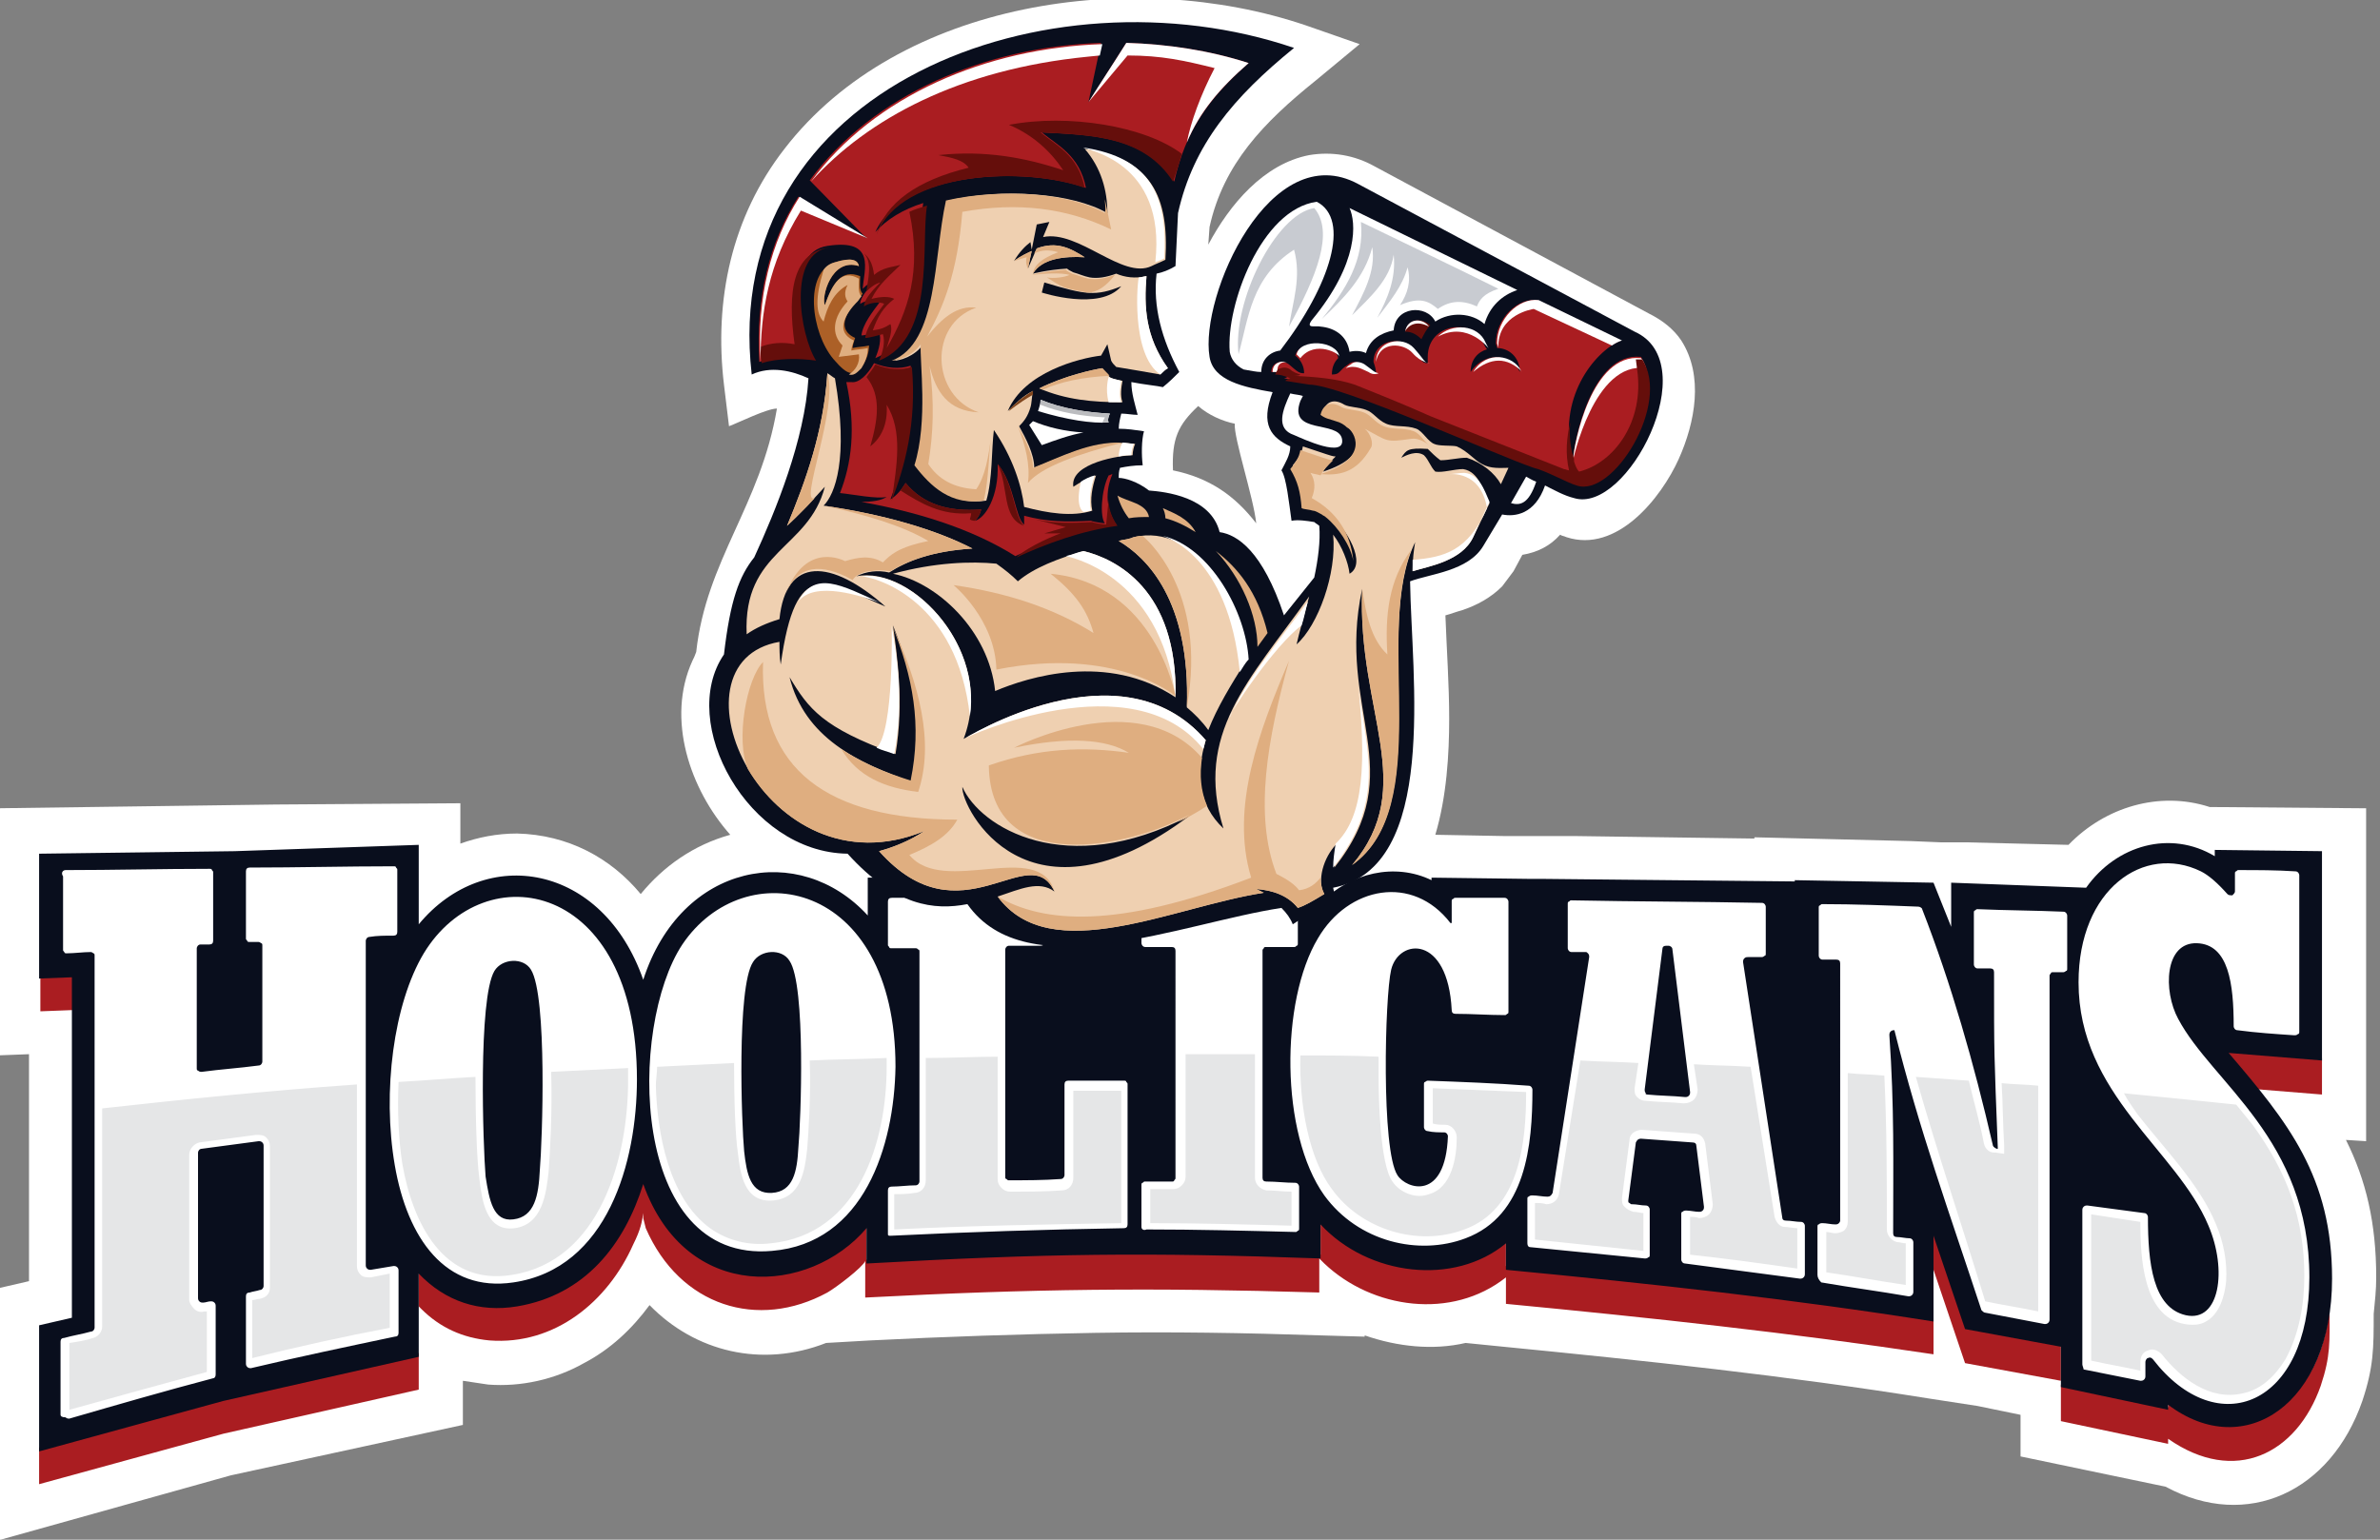 <?xml version="1.0" encoding="utf-8"?>
<!-- Generator: Adobe Illustrator 23.0.1, SVG Export Plug-In . SVG Version: 6.00 Build 0)  -->
<svg version="1.1" id="Layer_1" xmlns="http://www.w3.org/2000/svg" xmlns:xlink="http://www.w3.org/1999/xlink" x="0px" y="0px"
	 viewBox="0 0 188.7 122.1" style="enable-background:new 0 0 188.7 122.1;" xml:space="preserve">
<rect x="0" y="0" width="188.7" height="122.1" fill="#808080" stroke="none"/>
<style type="text/css">
	.st0{fill-rule:evenodd;clip-rule:evenodd;fill:#FFFFFF;}
	.st1{fill-rule:evenodd;clip-rule:evenodd;fill:#090E1D;}
	.st2{fill-rule:evenodd;clip-rule:evenodd;fill:#AA1D21;}
	.st3{fill:#FFFFFF;}
	.st4{fill-rule:evenodd;clip-rule:evenodd;fill:#E5E6E7;}
	.st5{fill:#090E1D;}
	.st6{fill:#DFAE80;}
	.st7{fill:#AC6027;}
	.st8{fill:#AA1D21;}
	.st9{fill:#650E0B;}
	.st10{fill:#BBBCBF;}
	.st11{fill:#EFD0B1;}
	.st12{fill:#80451D;}
	.st13{fill-rule:evenodd;clip-rule:evenodd;fill:#650E0B;}
	.st14{fill-rule:evenodd;clip-rule:evenodd;fill:#DFAE80;}
	.st15{fill-rule:evenodd;clip-rule:evenodd;fill:#C8CBD1;}
</style>
<g>
	<path class="st0" d="M95,32.2c-1.6,1.5-2.1,2.6-2,5.1c2.9,0.6,4.9,2,6.6,4.2c-0.2-2-1.8-6.8-1.7-7.9C96.9,33.4,95.8,32.9,95,32.2z
		 M124.2,42.6c-0.2-0.1-0.4-0.1-0.5-0.2c-0.8,0.9-1.8,1.4-3,1.6l-0.7,1.3c-0.3,0.4-0.6,0.8-0.9,1.2c-0.9,0.9-2,1.5-3.2,1.9
		c-0.4,0.1-0.9,0.3-1.3,0.4c0.1,2.7,0.3,5.5,0.3,8.2c0,2.8-0.2,6.2-1.1,9.2l5.4,0.1v0l2.2,0l3.4,0v0l14.3,0.2v-0.1l12.4,0.3v0
		l2.4,0.1l2,0l0,0l8.1,0.2c2.9-3,7.2-4.3,11.2-3l12.4,0.1v26.4l-1.6-0.1c1.6,3.2,2.4,6.6,2.4,10.9c0,1-0.1,1.9-0.2,2.9
		c0,2.7,0,4.2-0.9,6.9c-2.5,7.2-9.1,10.3-15.6,6.8l-11.5-2.4v-3.3l-3.4-0.7l-3.9-0.6c-11.2-1.8-22.5-3-33.7-4.1l-3-0.3v0
		c-2.6,0.6-5.4,0.3-8-0.6v0.1l-3.5-0.1c-6-0.2-11.9-0.3-17.9-0.2c-5.9,0.1-11.9,0.3-17.8,0.6l-3.5,0.2v0c-5.1,2-10.4,0.7-14-3
		c-1.4,1.9-3.1,3.5-5.2,4.6c-2.3,1.3-5,1.9-7.6,1.7c-0.7-0.1-1.3-0.2-2-0.3v3.5L18.3,117l-18.6,5.2v-20l2.6-0.6V83.6l-2.6,0.1V64.1
		l22.2-0.3v0l14.6-0.1v3.2c1.4-0.5,2.9-0.8,4.5-0.8c4,0.1,7.4,1.9,9.8,4.8c1.8-2.2,4.2-3.9,7.1-4.7c-3.2-3.6-5.1-9.2-3-13.8
		c0.1-0.2,0.2-0.4,0.3-0.7c0.8-7.3,5.1-11.6,6.4-19.3c-0.8,0-3,1.1-3.8,1.4l-0.4-3.3c-0.8-6.7,0.6-13.3,4.8-18.7
		c9.1-11.8,27.7-14.4,41.3-9.8l4.3,1.5l-3.5,2.9C100.2,9.7,97,13,95.9,18l-0.1,1.4c1.7-3.2,4.4-6.4,8-7.1c1.8-0.3,3.6,0,5.2,0.9
		l21.8,11.7c1,0.5,1.9,1.2,2.5,2.1c1.8,2.8,1.1,6.5-0.2,9.4C131.7,39.5,128.2,43.9,124.2,42.6z"/>
	<polygon class="st1" points="163.4,109.8 163.4,112.7 163.4,109.5 163.4,106.6 	"/>
	<polygon class="st2" points="163.4,106.6 163.4,109.5 155.8,108.1 153.3,100.7 153.3,97.8 155.8,105.2 	"/>
	<path class="st2" d="M17.7,110.8L17.7,110.8l15.5-3.5v2.9l-15.5,3.5v0l-14.6,4v-2.9L17.7,110.8z M5.8,77.2v2.9l-2.6,0.1v-2.9
		L5.8,77.2z M171.9,114.1v0.4l-8.5-1.8v-2.9l8.5,1.8v-0.4c3.7,2.6,7.7,2.5,10.5-1.2c1.4-1.8,2-3.9,2.3-6.1c0,2.5,0.1,3.6-0.7,6
		C182.1,115.3,177.2,117.8,171.9,114.1z M184.1,83.9v2.9l-7.4-0.6v-2.9L184.1,83.9z M119.4,103.4v-2.1c-4.3,3.4-10.6,2.5-14.4-1.1
		l-0.4-0.4v2.7c-13.4-0.4-22.6-0.3-36,0.4V100c-0.2,0.5-2.3,2.1-3,2.5c-5.5,3-11.7,1.1-14.4-5.1L51,96.6v-0.4
		c-0.1,0.7-0.2,1.3-0.8,2.5c-2,4.5-6.2,8-11.4,7.6c-2.1-0.2-3.9-1-5.4-2.5l-0.2-0.2v-2.9c4.7,5,12.3,2.8,15.9-2.9
		c0.9-1.4,1.4-2.7,1.9-4.2c1.7,4.4,4.8,7.4,9.7,7.3c3.2-0.1,5.9-1.5,8-3.8v2.8c13.4-0.7,22.6-0.8,36-0.4v-2.7
		c3.9,3.9,10.3,4.9,14.7,1.5v2.1c11.5,1.1,22.6,2.3,33.9,4.1v2.9C142,105.7,130.9,104.5,119.4,103.4z"/>
	<polygon class="st1" points="119.4,100.5 119.4,103.4 119.4,101.2 119.4,98.3 	"/>
	<polygon class="st1" points="33.2,100.7 33.2,103.6 33.2,110.2 33.2,107.3 	"/>
	<polygon class="st1" points="33.2,67 33.2,69.9 33.2,76.3 33.2,73.4 	"/>
	<polygon class="st1" points="84.5,69.5 84.5,72.4 84.5,72.4 84.5,69.5 	"/>
	<path class="st1" d="M165.4,70.4c2.4-3.4,6.7-4.6,10.2-2.5v-0.5l8.5,0.1v16.6l-7.4-0.6c4.7,5.5,8.2,9.8,8.2,17.9
		c0,9.9-6.9,14.6-13,10v0.4l-8.5-1.8v-3.2l-7.6-1.4l-2.5-7.4v6.8c-11.3-1.8-22.4-3-33.9-4.1v-2.1c-4.1,3.4-10.9,2.6-14.7-1.5v2.7
		c-13.8-0.5-21.7-0.4-36,0.4v-2.8c-4.5,5.3-14.3,6-17.7-3.5c-1.5,4.8-4.6,8.8-10,9.7c-3,0.5-5.7-0.4-7.8-2.6v6.6l-15.5,3.5v0
		l-14.6,4v-10l2.6-0.6v-27l-2.6,0.1v-9.9l15.5-0.2v0L33.2,67v6.3c5.3-6.4,14.6-4.8,17.8,4.4c3-9.3,12.4-11,17.8-5.1v-3l15.8-0.1v0
		l4.3,0v0l15.8,0v2.1c2.4-2.4,5.9-3.2,8.8-1.8v-0.2l7.9,0.1v0l1.1,0v0l19.8,0.2v-0.1l11,0.2l1.4,3.5v-3.5L165.4,70.4z"/>
	<path class="st3" d="M165.1,108.2V96c0-0.1,0-0.2,0.1-0.3c0.1-0.1,0.2-0.1,0.3-0.1c1.5,0.2,3,0.4,4.5,0.6c0.2,0,0.3,0.2,0.3,0.3
		c0,3.7,0.4,7.2,3,7.8c2.7,0.6,3.3-3.6,1.8-7.1c-2.5-6-10.3-10.4-10.3-19.3c0-7.4,5.2-11,9.7-8.8c0.6,0.3,1.3,0.9,2.1,1.8
		c0.1,0.1,0.2,0.1,0.4,0.1c0.1-0.1,0.2-0.2,0.2-0.3c0-0.5,0-0.9,0-1.4c0-0.1,0-0.2,0.1-0.2c0.1-0.1,0.1-0.1,0.2-0.1
		c1.5,0,3,0,4.5,0.1c0.2,0,0.3,0.2,0.3,0.3v12.4c0,0.1,0,0.2-0.1,0.2c-0.1,0.1-0.2,0.1-0.3,0.1c-1.5-0.1-3-0.2-4.5-0.4
		c-0.2,0-0.3-0.2-0.3-0.3c0-3.4-0.4-6.5-2.9-6.6c-2.6-0.1-2.7,3.8-1.5,6c2.7,5.1,10.4,9.5,10.4,20.5c0,10.2-7.3,13.1-12.4,6.5
		c-0.1-0.1-0.2-0.2-0.4-0.1c-0.1,0-0.2,0.2-0.2,0.3c0,0.4,0,0.7,0,1.1c0,0.1,0,0.2-0.1,0.3c-0.1,0.1-0.2,0.1-0.3,0.1
		c-1.5-0.3-3-0.6-4.5-0.9C165.2,108.5,165.1,108.3,165.1,108.2 M144.1,101.1c0-1.3,0-2.5,0-3.8c0-0.1,0-0.2,0.1-0.2
		c0.1-0.1,0.2-0.1,0.3-0.1c0.3,0,0.7,0.1,1,0.1c0.1,0,0.2,0,0.3-0.1c0.1-0.1,0.1-0.2,0.1-0.2V76.4c0-0.2-0.1-0.3-0.3-0.3
		c-0.4,0-0.8,0-1.1,0c-0.2,0-0.3-0.2-0.3-0.3c0-1.3,0-2.5,0-3.8c0-0.1,0-0.2,0.1-0.2c0.1-0.1,0.1-0.1,0.2-0.1c2.5,0,5.1,0.1,7.6,0.2
		c0.1,0,0.3,0.1,0.3,0.2c2.3,5.9,4.1,12.2,5.6,18.7c0,0.1,0.1,0.2,0.3,0.3c0,0,0.1,0,0.1,0c-0.3-7.8-0.3-7.2-0.3-14
		c0-0.2-0.1-0.3-0.3-0.3c-0.3,0-0.7,0-1,0c-0.2,0-0.3-0.2-0.3-0.3c0-1.3,0-2.7,0-4.1c0-0.1,0-0.2,0.1-0.2c0.1-0.1,0.1-0.1,0.2-0.1
		c2.3,0.1,4.5,0.1,6.8,0.2c0.2,0,0.3,0.2,0.3,0.3c0,1.4,0,2.8,0,4.2c0,0.1,0,0.2-0.1,0.2c-0.1,0.1-0.2,0.1-0.2,0.1
		c-0.3,0-0.6,0-0.8,0c-0.1,0-0.2,0-0.2,0.1c-0.1,0.1-0.1,0.1-0.1,0.2v27.2c0,0.1,0,0.2-0.1,0.3c-0.1,0.1-0.2,0.1-0.3,0.1
		c-1.6-0.3-3.1-0.6-4.7-0.9c-0.1,0-0.2-0.1-0.3-0.2c-2.6-7.9-4.9-14.2-6.9-22.2h0c-0.1,0-0.2,0-0.3,0.1c-0.1,0.1-0.1,0.2-0.1,0.3
		c0.4,5.7,0.3,10.1,0.3,15.7c0,0.2,0.1,0.3,0.3,0.3c0.3,0,0.7,0.1,1,0.1c0.2,0,0.3,0.2,0.3,0.3c0,1.3,0,2.6,0,3.9
		c0,0.1,0,0.2-0.1,0.3c-0.1,0.1-0.2,0.1-0.3,0.1c-2.3-0.4-4.6-0.7-6.9-1.1C144.2,101.5,144.1,101.3,144.1,101.1z M130.6,86.8
		c1,0.1,2,0.1,3,0.2c0.1,0,0.2,0,0.3-0.1c0.1-0.1,0.1-0.2,0.1-0.3l-1.4-11.3c0-0.2-0.2-0.3-0.3-0.3c-0.1,0-0.1,0-0.2,0
		c-0.2,0-0.3,0.1-0.3,0.3l-1.4,11.1c0,0.1,0,0.2,0.1,0.3C130.4,86.7,130.5,86.8,130.6,86.8z M121.1,98.6c0-1.2,0-2.3,0-3.5
		c0-0.1,0-0.2,0.1-0.2c0.1-0.1,0.2-0.1,0.3-0.1c0.4,0,0.8,0.1,1.2,0.1c0.2,0,0.3-0.1,0.4-0.3l2.9-18.7c0-0.1,0-0.2-0.1-0.3
		c-0.1-0.1-0.1-0.1-0.2-0.1c-0.4,0-0.7,0-1.1,0c-0.2,0-0.3-0.2-0.3-0.3c0-1.2,0-2.3,0-3.5c0-0.1,0-0.2,0.1-0.2
		c0.1-0.1,0.1-0.1,0.2-0.1c5,0.1,10.1,0.1,15.1,0.2c0.2,0,0.3,0.2,0.3,0.3c0,1.2,0,2.5,0,3.7c0,0.1,0,0.2-0.1,0.2
		c-0.1,0.1-0.2,0.1-0.2,0.1c-0.4,0-0.8,0-1.1,0c-0.1,0-0.2,0-0.3,0.1c-0.1,0.1-0.1,0.2-0.1,0.3l3.1,20.2c0,0.2,0.1,0.3,0.3,0.3
		c0.4,0,0.8,0.1,1.2,0.1c0.2,0,0.3,0.2,0.3,0.3c0,1.3,0,2.5,0,3.8c0,0.1,0,0.2-0.1,0.3c-0.1,0.1-0.2,0.1-0.3,0.1
		c-3-0.4-6.1-0.8-9.1-1.2c-0.2,0-0.3-0.2-0.3-0.3c0-1.2,0-2.4,0-3.6c0-0.1,0-0.2,0.1-0.2c0.1-0.1,0.2-0.1,0.3-0.1
		c0.3,0,0.7,0.1,1,0.1c0.1,0,0.2,0,0.3-0.1c0.1-0.1,0.1-0.2,0.1-0.3c-0.2-1.6-0.4-3.2-0.6-4.8c0-0.2-0.1-0.3-0.3-0.3
		c-1.4-0.1-2.7-0.2-4.1-0.3c-0.2,0-0.3,0.1-0.4,0.3c-0.2,1.5-0.4,3.1-0.6,4.6c0,0.1,0,0.2,0.1,0.2c0.1,0.1,0.1,0.1,0.2,0.1
		c0.4,0,0.7,0.1,1.1,0.1c0.2,0,0.3,0.2,0.3,0.3c0,1.2,0,2.4,0,3.6c0,0.1,0,0.2-0.1,0.2c-0.1,0.1-0.2,0.1-0.3,0.1
		c-3.1-0.3-6.1-0.6-9.1-0.9C121.2,98.9,121.1,98.8,121.1,98.6z M114.5,89.8c-0.4,0-0.9,0-1.3-0.1c-0.2,0-0.3-0.2-0.3-0.3
		c0-1.1,0-2.3,0-3.4c0-0.1,0-0.2,0.1-0.2c0.1-0.1,0.2-0.1,0.2-0.1c2.7,0.1,5.4,0.2,8,0.4c0.2,0,0.3,0.2,0.3,0.3
		c0,4.4-0.5,10-5.3,11.8c-3.7,1.4-8.5,0.3-11.2-3.4c-3.5-4.9-3.5-15.4-0.5-20.4c2.4-4.1,7.5-5.1,10.5-1.2c0,0,0,0,0.1,0
		c0-0.6,0-1.1,0-1.7c0-0.1,0-0.2,0.1-0.2c0.1-0.1,0.1-0.1,0.2-0.1c1.3,0,2.6,0,3.9,0c0.2,0,0.3,0.2,0.3,0.3c0,2.9,0,5.8,0,8.7
		c0,0.1,0,0.2-0.1,0.2c-0.1,0.1-0.1,0.1-0.2,0.1c-1.3,0-2.6-0.1-3.9-0.1c-0.2,0-0.3-0.1-0.3-0.3c-0.3-6-4.2-5.7-4.8-3.2
		c-0.5,2.1-0.8,14.3,0.5,16.3c0.7,1.1,3.8,2.1,4-3.1C114.8,90,114.7,89.8,114.5,89.8z M90.5,97.3c0-1.1,0-2.2,0-3.3
		c0-0.1,0-0.2,0.1-0.2c0.1-0.1,0.1-0.1,0.2-0.1c0.7,0,1.4,0,2.1,0c0.1,0,0.2,0,0.2-0.1c0.1-0.1,0.1-0.1,0.1-0.2V75.4
		c0-0.2-0.1-0.3-0.3-0.3c-0.7,0-1.4,0-2.1,0c-0.2,0-0.3-0.2-0.3-0.3c0-1.1,0-2.2,0-3.3c0-0.1,0-0.2,0.1-0.2c0.1-0.1,0.1-0.1,0.2-0.1
		c3.9,0,7.9,0,11.8,0c0.2,0,0.3,0.2,0.3,0.3c0,1.1,0,2.2,0,3.3c0,0.1,0,0.2-0.1,0.2c-0.1,0.1-0.1,0.1-0.2,0.1c-0.8,0-1.5,0-2.2,0
		c-0.1,0-0.2,0-0.2,0.1c-0.1,0.1-0.1,0.1-0.1,0.2v18c0,0.2,0.1,0.3,0.3,0.3c0.8,0,1.5,0.1,2.3,0.1c0.2,0,0.3,0.2,0.3,0.3
		c0,1.1,0,2.2,0,3.3c0,0.1,0,0.2-0.1,0.2c-0.1,0.1-0.1,0.1-0.2,0.1c-3.9-0.1-7.9-0.2-11.8-0.2C90.7,97.6,90.5,97.5,90.5,97.3z
		 M70.4,97.8c0-1.1,0-2.2,0-3.4c0-0.2,0.1-0.3,0.3-0.3c0.6,0,1.3-0.1,1.9-0.1c0.2,0,0.3-0.2,0.3-0.3V75.5c0-0.1,0-0.2-0.1-0.2
		c-0.1-0.1-0.1-0.1-0.2-0.1c-0.6,0-1.2,0-1.9,0c-0.1,0-0.2,0-0.2-0.1c-0.1-0.1-0.1-0.1-0.1-0.2c0-1.1,0-2.2,0-3.4
		c0-0.2,0.1-0.3,0.3-0.3c3.9,0,7.9-0.1,11.8-0.1c0.1,0,0.2,0,0.2,0.1c0.1,0.1,0.1,0.1,0.1,0.2c0,1.1,0,2.2,0,3.3
		c0,0.2-0.1,0.3-0.3,0.3c-0.8,0-1.6,0-2.5,0c-0.2,0-0.3,0.2-0.3,0.3v18c0,0.1,0,0.2,0.1,0.2c0.1,0.1,0.1,0.1,0.2,0.1
		c1.4,0,2.7,0,4.1-0.1c0.2,0,0.3-0.2,0.3-0.3c0-2.4,0-4.8,0-7.2c0-0.2,0.1-0.3,0.3-0.3c1.5,0,2.9,0,4.4,0c0.1,0,0.2,0,0.2,0.1
		c0.1,0.1,0.1,0.1,0.1,0.2v11.1c0,0.2-0.1,0.3-0.3,0.3c-6.2,0.1-12.4,0.3-18.5,0.6c-0.1,0-0.2,0-0.2-0.1
		C70.4,98,70.4,97.9,70.4,97.8z M61.2,94.6c1.7-0.1,2-1.7,2.1-3.6c0.2-2.1,0.6-12.9-0.7-14.8c-0.6-1-2.3-0.9-2.9,0.1
		c-1.3,2-0.9,12.9-0.7,15C59.2,93.1,59.5,94.7,61.2,94.6z M61.2,99.2c-11.3,1-11.4-17.8-7.1-24.3c4.9-7.3,16.9-5.2,16.9,9.7
		C70.9,90.9,68.5,98.6,61.2,99.2z M40.7,96.7c1.7-0.2,2-1.9,2.1-3.9c0.2-2.3,0.6-13.8-0.7-15.9c-0.6-1-2.3-0.9-2.9,0.1
		c-1.3,2.2-0.9,13.9-0.7,16.3C38.8,95.2,39.1,96.9,40.7,96.7z M40.7,101.7c-5.4,0.8-8.4-3.5-9.4-9.3c-1-5.8-0.1-12.8,2.3-16.8
		c4.8-7.9,16.9-5.8,16.9,10C50.5,92.1,48.2,100.6,40.7,101.7z M4.8,112.2c0-1.9,0-3.9,0-5.8c0-0.2,0.1-0.3,0.3-0.3
		c0.7-0.2,1.4-0.3,2.1-0.5c0.2,0,0.3-0.2,0.3-0.3V75.8c0-0.1,0-0.2-0.1-0.2c-0.1-0.1-0.2-0.1-0.2-0.1c-0.6,0-1.3,0.1-1.9,0.1
		c-0.1,0-0.2,0-0.2-0.1c-0.1-0.1-0.1-0.1-0.1-0.2c0-1.9,0-3.9,0-5.8C4.8,69.2,5,69,5.2,69c3.8,0,7.6-0.1,11.4-0.1
		c0.1,0,0.2,0,0.2,0.1c0.1,0.1,0.1,0.1,0.1,0.2c0,1.8,0,3.6,0,5.4c0,0.2-0.1,0.3-0.3,0.3c-0.2,0-0.5,0-0.7,0c-0.2,0-0.3,0.2-0.3,0.3
		c0,3.2,0,6.3,0,9.5c0,0.1,0,0.2,0.1,0.2c0.1,0.1,0.2,0.1,0.3,0.1c1.5-0.2,3-0.3,4.5-0.5c0.2,0,0.3-0.2,0.3-0.3c0-3.1,0-6.2,0-9.2
		c0-0.1,0-0.2-0.1-0.2c-0.1-0.1-0.2-0.1-0.2-0.1c-0.2,0-0.4,0-0.7,0c-0.1,0-0.2,0-0.2-0.1c-0.1-0.1-0.1-0.1-0.1-0.2
		c0-1.8,0-3.5,0-5.3c0-0.2,0.1-0.3,0.3-0.3c3.8,0,7.6-0.1,11.4-0.1c0.1,0,0.2,0,0.2,0.1c0.1,0.1,0.1,0.1,0.1,0.2c0,1.6,0,3.3,0,4.9
		c0,0.2-0.1,0.3-0.3,0.3c-0.7,0-1.3,0-1.9,0.1c-0.2,0-0.3,0.2-0.3,0.3v25.7c0,0.1,0,0.2,0.1,0.3c0.1,0.1,0.2,0.1,0.3,0.1
		c0.6-0.1,1.2-0.2,1.8-0.3c0.1,0,0.2,0,0.3,0.1c0.1,0.1,0.1,0.2,0.1,0.3c0,1.6,0,3.3,0,4.9c0,0.2-0.1,0.3-0.3,0.3
		c-3.8,0.8-7.6,1.6-11.4,2.5c-0.1,0-0.2,0-0.3-0.1c-0.1-0.1-0.1-0.2-0.1-0.3c0-1.7,0-3.5,0-5.3c0-0.2,0.1-0.3,0.3-0.3
		c0.3-0.1,0.5-0.1,0.8-0.2c0.2,0,0.3-0.2,0.3-0.3V90.9c0-0.1,0-0.2-0.1-0.3c-0.1-0.1-0.2-0.1-0.3-0.1c-1.5,0.2-3,0.4-4.5,0.6
		c-0.2,0-0.3,0.2-0.3,0.3v11.5c0,0.1,0,0.2,0.1,0.3c0.1,0.1,0.2,0.1,0.3,0.1c0.2,0,0.4-0.1,0.6-0.1c0.1,0,0.2,0,0.3,0.1
		c0.1,0.1,0.1,0.2,0.1,0.3c0,1.8,0,3.6,0,5.4c0,0.2-0.1,0.3-0.2,0.3c-3.8,1-7.6,2.1-11.4,3.2c-0.1,0-0.2,0-0.3-0.1
		C4.9,112.4,4.8,112.3,4.8,112.2z"/>
	<path class="st4" d="M73.6,83.9c1.8,0,3.7-0.1,5.5-0.1v9.7c0,0.3,0.1,0.5,0.3,0.7c0.2,0.2,0.4,0.3,0.7,0.3c1.4,0,2.8,0,4.1-0.1
		c0.5,0,0.9-0.4,0.9-1c0-2.3,0-4.6,0-6.9c1.3,0,2.6,0,3.8,0V97c-6,0.1-12,0.2-18,0.5c0-0.9,0-1.8,0-2.8c0.5,0,1.1,0,1.6-0.1
		c0.5,0,0.9-0.4,0.9-1V83.9z M52.1,84.6c2-0.1,4-0.2,6.1-0.3c0,2.9,0.1,5.8,0.3,7.1c0.2,1.7,0.5,4,2.8,3.8c2.2-0.2,2.5-2.3,2.7-4.1
		c0.1-1.3,0.3-4.1,0.2-7c2-0.1,4.1-0.1,6.1-0.2c0,0.2,0,0.5,0,0.7c0,5.9-2.2,13.3-9.2,14c-1.7,0.2-3.4-0.2-4.8-1.2
		C53,95,52.1,89.8,52,86.1C52,85.6,52.1,85.1,52.1,84.6z M31.6,85.8c2-0.1,4.1-0.3,6.1-0.4c0,3.3,0.1,6.5,0.3,8
		c0.2,1.7,0.5,4.3,2.8,4c2.2-0.3,2.5-2.7,2.7-4.5c0.1-1.4,0.3-4.6,0.2-7.9c2-0.1,4.1-0.2,6.1-0.3c0,0.3,0,0.7,0,1
		c0,6.1-2.2,14.3-9.2,15.4c-5.5,0.9-7.9-4.2-8.7-8.8C31.6,90.4,31.5,88.1,31.6,85.8z M168.4,86.7c3.1,0.3,6,0.6,8.9,0.9
		c0.4,0.5,0.9,1.1,1.3,1.6c2.7,3.7,4.1,7.4,4.1,12c0,2.2-0.4,4.6-1.5,6.6c-0.8,1.3-1.9,2.4-3.4,2.7c-2.6,0.6-4.9-1.2-6.4-3.1
		c-0.3-0.3-0.7-0.5-1.1-0.3c-0.4,0.1-0.6,0.5-0.6,0.9c0,0.2,0,0.5,0,0.7c-1.3-0.3-2.6-0.5-3.9-0.8V96.3c1.3,0.2,2.6,0.4,3.9,0.6
		c0,2.8,0.2,7.5,3.5,8.1c0.6,0.1,1.2,0.1,1.7-0.2c1.1-0.6,1.5-2.1,1.6-3.2c0.1-1.5-0.2-3.1-0.8-4.5c-1.3-3.2-4.1-6-6.2-8.7
		C169.1,87.8,168.7,87.3,168.4,86.7z M151.9,85.4c1.4,0.1,2.8,0.2,4.2,0.3c0.4,1.7,0.9,3.4,1.2,5c0.1,0.4,0.4,0.7,0.8,0.7
		c0,0,0.1,0,0.1,0l0.7,0.1l0-0.7c-0.1-1.6-0.1-3.3-0.2-4.9c1,0.1,2,0.1,2.9,0.2V104c-1.4-0.3-2.8-0.5-4.2-0.8
		C155.6,97.3,153.6,91.4,151.9,85.4z M146.5,85.1c1,0.1,1.9,0.1,2.9,0.2c0.2,4.1,0.2,8.1,0.2,12.2c0,0.5,0.4,0.9,0.8,1
		c0.2,0,0.5,0.1,0.7,0.1c0,1.1,0,2.2,0,3.3c-2.1-0.3-4.2-0.7-6.3-1c0-1.1,0-2.1,0-3.2c0.2,0,0.5,0.1,0.7,0.1c0.3,0,0.5-0.1,0.7-0.2
		c0.2-0.2,0.3-0.4,0.3-0.7V85.1z M125.3,84.1c1.5,0.1,3.1,0.1,4.6,0.2l-0.3,2c0,0.3,0,0.5,0.2,0.7c0.2,0.2,0.4,0.3,0.7,0.3
		c1,0.1,2,0.1,3,0.2c0.3,0,0.6-0.1,0.8-0.3c0.2-0.2,0.3-0.5,0.3-0.8l-0.3-2c1.5,0.1,3,0.1,4.5,0.2l1.9,11.9c0.1,0.4,0.4,0.8,0.8,0.8
		c0.3,0,0.7,0.1,1,0.1c0,1.1,0,2.1,0,3.2c-2.8-0.4-5.7-0.8-8.5-1.1c0-1,0-2,0-3c0.2,0,0.5,0,0.7,0.1c0.3,0,0.6-0.1,0.8-0.3
		c0.2-0.2,0.3-0.5,0.3-0.8c-0.2-1.6-0.4-3.2-0.6-4.8c-0.1-0.5-0.4-0.8-0.9-0.8c-1.4-0.1-2.7-0.2-4.1-0.3c-0.5,0-1,0.3-1,0.8
		c-0.2,1.5-0.4,3.1-0.6,4.6c0,0.3,0,0.5,0.2,0.7c0.2,0.2,0.4,0.3,0.7,0.4c0.3,0,0.6,0.1,0.8,0.1c0,1,0,2,0,3
		c-2.9-0.3-5.7-0.6-8.6-0.9c0-1,0-1.9,0-2.9c0.3,0,0.6,0,0.9,0.1c0.5,0,0.9-0.3,1-0.8L125.3,84.1z M103.1,83.7c2.1,0,4.1,0,6.2,0.1
		c0,0.5,0,0.9,0,1.4c0,1.8,0.1,7.1,1.1,8.5c0.6,0.9,1.9,1.4,2.9,1c1.8-0.5,2.2-2.9,2.2-4.5c0-0.5-0.4-1-0.9-1c-0.3,0-0.7,0-1-0.1
		c0-0.9,0-1.9,0-2.8c2.5,0.1,5,0.2,7.4,0.3c0,4-0.5,9.3-4.9,10.9c-3.7,1.4-8.2,0-10.5-3.2C103.8,91.9,103,87.7,103.1,83.7z
		 M94.1,83.6c1.8,0,3.6,0,5.4,0v9.8c0,0.5,0.4,0.9,0.9,1c0.7,0,1.3,0.1,2,0.1c0,0.9,0,1.8,0,2.7c-3.7-0.1-7.5-0.2-11.2-0.2
		c0-0.9,0-1.8,0-2.7c0.6,0,1.2,0,1.8,0c0.3,0,0.5-0.1,0.7-0.3c0.2-0.2,0.3-0.4,0.3-0.7v-9.7H94.1z M5.5,111.8c3.6-1,7.2-2,10.9-3
		c0-1.6,0-3.2,0-4.8c-0.1,0-0.1,0-0.2,0c-0.3,0.1-0.6,0-0.8-0.2c-0.2-0.2-0.4-0.5-0.4-0.7V91.6c0-0.5,0.4-0.9,0.8-1
		c1.5-0.2,3-0.4,4.5-0.6c0.3,0,0.6,0,0.8,0.2c0.2,0.2,0.3,0.4,0.3,0.7v11.2c0,0.5-0.3,0.8-0.8,0.9c-0.2,0-0.4,0.1-0.6,0.1
		c0,1.5,0,3.1,0,4.6c3.6-0.9,7.2-1.7,10.9-2.4c0-1.4,0-2.9,0-4.3c-0.5,0.1-1,0.2-1.5,0.3c-0.3,0-0.6,0-0.8-0.2
		c-0.2-0.2-0.3-0.4-0.3-0.7V86c-7.1,0.5-13.9,1.2-20.2,1.9v17.3c0,0.4-0.3,0.8-0.7,0.9c-0.6,0.2-1.2,0.3-1.9,0.4
		C5.5,108.3,5.5,110,5.5,111.8z"/>
	<path class="st5" d="M100.9,31.1c-2.3-0.4-4.7-0.9-5-2.8c-0.8-4.8,4.8-17.5,11.8-13.7l21.9,11.7c5.6,2.5-0.6,14.5-4.8,13.2
		c-0.8-0.2-1.5-0.6-2.3-1c-0.8,2.3-2.4,2.5-3.4,2.3l-1.5,2.5c-1.2,2-4.2,2.2-5.8,2.8c0.1,7.5,2.3,22.7-6.1,24.3
		c0.1,0.4,0.1,0.7,0.2,1.1c-1.7,0.6-2,0.9-3.4,1.8c-0.2-0.5-0.5-0.9-0.9-1.3c-7.9,1.2-20.2,6.4-24.9-0.3c-2.6,0.5-5.7,0.2-9.5-4
		c-7.9-0.1-13.5-10.4-9.8-15.8c0.5-4.3,1.2-6.2,2.4-7.7c1.7-3.7,4-9.3,4.3-14.2c-1.3-0.6-3-1-4.5-0.3C57,6.8,83.2-2.8,102.6,3.8
		c-4.8,3.9-8,7.7-9.2,13.1l-0.2,4.2c-0.5,0.3-1,0.5-1.5,0.6c-0.3,2.6,0.4,5.2,1.8,7.8c-0.4,0.4-0.8,0.8-1.3,1.2
		c-0.4-0.1-1.5-0.2-2.5-0.4c0,0.9,0.3,1.8,0.5,2.6c-0.4,0-0.9-0.1-1.3-0.1c-0.1,0.4-0.2,0.8-0.2,1.2c0.7,0,1.3,0.1,2,0.2
		c-0.2,0.7-0.2,1.9-0.1,2.7c-0.7,0-1.3,0.1-1.8,0.2c-0.1,0.3-0.1,0.5-0.1,0.8c0.5,0,1.5,0.3,2.4,1c1.3,0.1,4.9,0.5,5.6,3.3
		c1.4,0.2,3.4,1.5,5.1,6.6c0.8-1,1.6-2,2.4-3c0.3-1.4,0.5-2.9,0.4-4.1c-0.1-0.1-0.3-0.2-0.4-0.3c-0.6-0.1-1.3-0.2-1.8-0.1
		c-0.2-1.4-0.4-3.4-0.8-4c0.3-0.6,0.7-1.2,0.7-1.9C100.8,34.7,99.9,33.7,100.9,31.1"/>
	<path class="st6" d="M94.8,42.2c-0.6-1.1-1.7-1.5-2.6-1.9c0.1,0.2,0.2,0.5,0.2,0.8C93.2,41.3,94,41.7,94.8,42.2"/>
	<path class="st6" d="M99.7,51.3c0.3-0.4,0.5-0.7,0.8-1.1c-0.8-3.3-2.4-5.2-4.1-6.5C98.4,45.8,99.7,48.8,99.7,51.3"/>
	<path class="st7" d="M65.4,24.2c-0.3-0.6,0.5-3.8,2.7-3.1c-0.1-0.5-0.6-0.7-1.9-0.3c-2.5,0.8-1.9,5.6-0.1,7.7
		c1.2,1.4,1.6,1.3,2.3,0.5c0.3-0.5,0.5-1,0.5-1.6c-0.4,0.1-0.9,0.1-1.3,0.2c0-0.2,0.1-0.5,0.2-0.8c-2-0.9,0.2-3,0.3-3.1
		c0.1-0.1,0.2-0.3,0.3-0.4c-0.3-0.3-0.2-0.9-0.2-1.4C66.7,21.3,66,22.5,65.4,24.2"/>
	<path class="st6" d="M65.4,24.2c-0.3-0.6,0.5-3.8,2.7-3.1c-0.1-0.5-0.6-0.7-1.9-0.3c-0.4,0.1-0.7,0.3-0.9,0.6
		c-0.7,2.3-0.6,3.5,0,4.1c0.3-1.2,0.8-2.3,1.9-2.9c-0.3,0.6-0.2,1,0,1.3c-1.2,1.3-1.3,2.6-0.4,3.5l-0.3,0.9l1.6-0.2
		c0.1,0.7-0.3,1.3-0.8,1.6c0.4,0.1,0.6-0.1,1-0.5c0.3-0.5,0.5-1,0.5-1.6c-0.4,0.1-0.9,0.1-1.3,0.2c0-0.2,0.1-0.5,0.2-0.8
		c-2-0.9,0.2-3,0.3-3.1c0.1-0.1,0.2-0.3,0.3-0.4c-0.3-0.3-0.2-0.9-0.2-1.4C66.7,21.3,66,22.5,65.4,24.2"/>
	<path class="st8" d="M79.1,36.8c0.1,2.6-1,4.3-1.8,4.5c0.2-0.2,0.4-0.5,0.5-0.9c-2.6,0.2-4.6-0.4-6-2.1c-0.3,0.5-0.7,1-1.2,1.3
		c1-2.6,2-6.1,1.6-10.6c-0.9,0.3-1.9,0.2-2.9-0.2c-0.5,0.9-1.2,1.6-1.8,1.5l0,0c-0.1,0-0.3,0-0.4,0c0.8,3.7,0.4,6.5-0.5,8.8
		c1,0.1,3,0.5,3.7,0.3c-0.4,0.3-1.2,0.4-2,0.4c4.4,0.8,8.7,2.1,12.2,4.3c2.4-1.1,5.1-2.1,8-2.5c-0.8-1.2-0.9-2.6-0.3-4
		c-0.1,0-0.2,0.1-0.3,0.1c-0.6,1.2-0.7,3.3-0.3,3.8c-0.1,0-0.9-0.1-1.1-0.2c-2,0.1-3.4,0.1-5.3-0.4c0,0.3,0,0.5,0,0.7
		C80.5,41.1,80.4,38.3,79.1,36.8"/>
	<path class="st9" d="M80.6,44.2c2.4-1.1,5.1-2.1,8-2.5c-0.5-0.7-0.7-1.4-0.7-2.1h0l-0.2,2c-0.1,0-0.9-0.1-1.1-0.2
		c-1.8,0.1-3,0.1-4.5-0.2l2.4,0.6l-1.7,0.5l1.3,0C84,42.3,81.5,43.3,80.6,44.2"/>
	<path class="st9" d="M81.2,41.7c-0.8-0.6-0.8-3.4-2.1-4.9C80,38.6,79.4,41.1,81.2,41.7"/>
	<path class="st9" d="M70.7,39.7c1-2.6,2-6.1,1.6-10.6c-0.9,0.3-1.9,0.2-2.9-0.2c-0.2,0.4-0.5,0.7-0.7,1c1.2,1.5,0.9,3.4,0.3,5.5
		c0.9-0.7,1.4-1.8,1.3-3.3C71.6,34.2,71.1,36.9,70.7,39.7"/>
	<path class="st9" d="M77.3,41.3c0.2-0.2,0.4-0.5,0.5-0.9c-2.6,0.2-4.6-0.4-6-2.1c-0.1,0.2-0.3,0.4-0.4,0.6c1.6,1,3.2,2,5.6,1.8
		c0,0.2-0.1,0.4-0.1,0.5C77.1,41.3,77.2,41.3,77.3,41.3"/>
	<path class="st3" d="M82.3,32.6c2.3,0.7,4.3,1,5.6,0.9c-0.1-0.2,0-0.5,0.1-0.7c-1.9-0.1-3.8-0.4-5.5-1.1
		C82.5,32,82.4,32.3,82.3,32.6"/>
	<path class="st10" d="M87.4,33.5c0.2,0,0.3,0,0.5,0c-0.1-0.2,0-0.5,0.1-0.7c-1.9-0.1-3.8-0.4-5.5-1.1c0,0.1,0,0.3,0,0.4
		c1.5,0.6,3.2,0.9,5.1,1L87.4,33.5z"/>
	<path class="st3" d="M85.9,34.3c-1.5-0.1-2.8-0.4-4-0.9c-0.1,0.1-0.2,0.2-0.3,0.3c0.3,0.5,0.7,1.1,1,1.6
		C83.7,34.9,84.8,34.5,85.9,34.3"/>
	<path class="st11" d="M94.3,64.7c-12.8,9.6-18.1-0.6-18-2.3C77.7,65.6,84.5,69.8,94.3,64.7 M71,59.8c0.7-4.1,0.1-8-0.2-10.2
		c1.7,4.2,2.4,8,1.5,12.4c-4.3-1.5-8.5-3.5-9.7-8.3C64.1,56.2,65.2,57.7,71,59.8z M77.1,43.5c-2.9-1.5-7-2.7-11.8-3.4
		c0.9-0.9,2-3.7,0.9-10.1c-0.2-0.1-0.4-0.3-0.6-0.4c-0.3,4.6-1.7,8.5-3.2,12.1c0.9-0.8,1.8-1.8,3-3.1c-1.3,5-6.5,5-6.2,11.7
		c0.7-0.5,1.6-0.9,2.6-1.2c0.5-5,4.1-4.8,8.4-1c-4.7-2-7.1-4.1-8.3,4.6c-0.1-0.6-0.1-1.3-0.1-1.8c-9.3,1.6-1.2,20.2,11.5,15
		c-1.2,0.8-2.5,1.3-3.6,1.6c6.5,7.3,11.9-1.1,13.9,3.2c-1.2-0.9-2.7-0.2-4.5,0.4c4.2,5.7,13.9,0.8,21.1-0.3
		c-0.2-0.1-0.4-0.2-0.6-0.3c1.3,0.1,2.5,0.5,3.3,1.5c0.6-0.2,1.1-0.5,2.1-1.1c-0.6-1-0.1-2.9,1-4c-0.1,0.6-0.2,1.3-0.2,1.9
		c6.1-7.7,0.1-12.4,2.2-22.1c-0.4,9.8,4.5,15.6-0.8,21.9c6.6-4.7,1.6-18.6,5-25.6c-0.1,0.6-0.2,1.3-0.2,2.3c1.3-0.4,3.9-0.8,4.8-2.7
		l1.3-2.7c-0.5-0.9-0.8-2.5-2.1-2.7c-0.7,0-1.6,0.3-2.2,0.2c-0.4-0.4-0.5-0.9-0.9-1.3c-0.6-0.4-1.4,0-1.8,0.2
		c0.4-0.6,0.5-0.8,2.1-0.7c0.3,0.3,0.6,0.6,1,0.9c0.7,0,1.4-0.2,2.1-0.2c1.2,0.4,2.2,1.2,2.7,2.1l0.6-1.3c-0.6,0-1.4,0.1-2.1-0.3
		c-0.6-0.3-1.1-1-2-1.4c-0.4-0.1-1.4,0-1.8-0.2c-0.5-0.2-0.9-1-1.4-1.2c-0.8-0.3-1.7-0.1-2.4-0.4c-0.7-0.3-1-0.9-1.6-1.1
		c-0.5-0.2-1.3-0.2-1.7-0.4c-0.8-0.5-1.5-0.3-1.7,0.6c0.4,0.3,0.6,0.3,1.2,0.5c0.4,0.1,0.7,0.3,0.9,0.5h0c0.5,0.2,2,2.4-2.1,3.7
		c0.2-0.4,0.6-0.8,1-1.2c-0.2,0-0.5-0.1-0.8-0.2v0c-0.6-0.2-1.2-0.4-1.8-0.6c-0.1,0.6-0.4,1-0.8,1.5c0.6,1,0.8,1.8,0.9,3.1
		c0.2,0.1,0.6,0.1,0.9,0.2h0c0.2,0,0.5,0.2,0.7,0.3c0.1,0.1,0.2,0.1,0.3,0.2c1.5,1.2,3.1,4,1.7,4.8c-0.1-0.9-0.6-2.2-1.3-3.1
		c0.3,3.1-1.2,7.2-2.9,8.7c0.2-0.9,0.6-2.3,1-3.8C99,54,94.7,58.2,97,65.7c-2-1.9-2.2-4.3-1.4-7c-6.8-7.9-19.1-0.1-19.2-0.1
		c2.6-6.8-4.1-13.8-8.5-12.9c0.8-0.4,1.7-0.5,2.6-0.3C71.9,44.5,73.9,43.7,77.1,43.5z"/>
	<path class="st6" d="M104.7,37.7c0.2-0.4,0.6-0.8,1-1.2c-0.2,0-0.5-0.1-0.8-0.2v0c-0.6-0.2-1.2-0.4-1.8-0.6c-0.1,0.6-0.4,1-0.8,1.5
		c0.6,1,0.8,1.8,0.9,3.1c0.2,0.1,0.6,0.1,0.9,0.2h0c0.2,0,0.5,0.2,0.7,0.3c0.1,0.1,0.2,0.1,0.3,0.2c1,0.8,2,2.3,2.2,3.5h0
		c-0.2-2.2-1.3-3.9-3.3-5c0.3-0.7,0.3-1.4-0.1-2C104.2,37.6,104.4,37.6,104.7,37.7"/>
	<path class="st6" d="M113.3,35.3c-0.4-0.3-0.7-0.9-1.2-1.1c-0.8-0.3-1.7-0.1-2.4-0.4c-0.7-0.3-1-0.9-1.6-1.1
		c-0.5-0.2-1.3-0.2-1.7-0.4c-0.8-0.5-1.5-0.3-1.7,0.6c0.4,0.3,0.6,0.3,1.2,0.5c0.4,0.1,0.7,0.3,0.9,0.5h0c0.5,0.2,2,2.4-2.1,3.7
		c1.4,0.1,2.8,0,4-2.1c0.2-0.3,0-1.1-0.5-1.5c1.9,1,1.6,1.1,3.7,0.8C112.6,34.7,113.3,35.3,113.3,35.3"/>
	<path class="st6" d="M79.1,71.1c4.2,5.7,13.9,0.8,21.1-0.3c-0.2-0.1-0.4-0.2-0.6-0.3c1.3,0.1,2.5,0.5,3.3,1.5
		c0.6-0.2,1.1-0.5,2.1-1.1c-0.2-0.4-0.3-0.8-0.3-1.3c-0.4,0.5-0.9,0.9-1.7,1c-0.3-0.4-0.8-0.8-1.8-1.3c-1.8-4.7-0.7-10.7,1-16.9
		c-2.3,5.4-4.7,11.6-3,17.2C88.5,73.7,82.7,73.2,79.1,71.1"/>
	<path class="st6" d="M108,46.7c-0.4,9.8,4.5,15.6-0.8,21.9c6.5-4.6,1.9-17.9,4.7-25c-1.8,2.4-2.1,5.2-1.9,8.3
		C108.7,50.7,108.3,48.7,108,46.7"/>
	<polygon class="st12" points="107.5,51.5 107.5,51.5 107.5,51.5 	"/>
	<path class="st6" d="M65.6,29.6c-0.3,4.6-1.7,8.5-3.2,12.1c0.6-0.6,1.4-1.3,2.2-2.2C63.3,40.1,66.5,32.3,65.6,29.6"/>
	<path class="st6" d="M95.7,63.9c-0.5-1.2-0.6-2.4-0.4-3.8v0c-5.1-5.9-14.9-0.8-14.9-0.8c4.3-0.9,7.3-0.7,9.1,0.4
		c-3.5-0.5-7.1-0.4-11.1,1c0.1,8.9,11.2,6.5,15.9,3.9c-0.3,0.2-0.6,0.4-0.9,0.6C94.7,64.6,95.7,63.9,95.7,63.9L95.7,63.9z"/>
	<path class="st6" d="M77.1,43.5c-2.9-1.5-7-2.7-11.8-3.4c3.3,0.7,6.3,1.6,8.3,2.8c-2.4,0.5-3,1.1-3.6,1.7c-1-0.6-2-0.4-3-0.1
		c0,0-3.1-1.7-4.7,2.6c0.9-2.3,2.8-2.5,5.3-1.1h0c0,0,0.1-0.2,0.4-0.4c0,0,0,0,0,0c0.1,0,0.1-0.1,0.2-0.1c0.2-0.1,0.5-0.2,0.8-0.2
		l0,0l0,0c0.5-0.1,1-0.1,1.6,0C71.9,44.5,73.9,43.7,77.1,43.5"/>
	<path class="st6" d="M70.7,49.6l0.6,6.7C71.3,53.5,71,51.2,70.7,49.6 M66.7,59.4c1.3,2.2,3.5,3.1,6.1,3.4c1.3-3.9,0.1-8.5-2.1-13.3
		c1.7,4.2,2.4,8,1.5,12.4C70.3,61.3,68.3,60.5,66.7,59.4L66.7,59.4z"/>
	<path class="st6" d="M59.3,61L59.3,61c2.5,4.2,7.7,7.5,14,4.9c-1.2,0.8-2.5,1.3-3.6,1.6c6.5,7.3,11.9-1.1,13.9,3.2
		c-1.2-4.2-8.8,0.4-11.5-2.9c1.7-0.7,3.1-1.5,3.8-2.8c-10.3,0-15.7-4-15.4-12.5C59.2,53.8,58.3,58.7,59.3,61"/>
	<path class="st3" d="M69.8,47.8c-3.1-1.4-5.2-2.6-6.5-0.1C64.6,46,68.4,47.3,69.8,47.8"/>
	<path class="st3" d="M76.9,56.8c0.9-6-4.7-11.6-8.6-11.1C69.6,45.8,75.9,47.7,76.9,56.8"/>
	<path class="st3" d="M112,44.4c0,0.3,0,0.6,0,0.9c1.3-0.4,3.9-0.8,4.8-2.7l1-2.2l0,0l0.3-0.6l0,0l0,0l0,0l0,0l0,0l0,0l0,0l0,0l0,0
		l0,0l0,0l0,0l0,0l0,0l0,0l0,0l0,0l0,0l0,0l0,0l0,0l0,0l0,0l0,0l0,0l0,0l0,0l0,0l0,0l0,0l0,0l0,0l0,0l0,0l0,0l0,0l0,0l0,0l0,0l0,0
		l0,0l0,0l0,0l0,0l0,0l0,0l0,0l0,0l0,0l0,0l0,0l0,0l0,0l0,0l0,0l0,0l0,0l0,0l0,0l0,0l0,0l0,0l0,0l0,0l0,0l0,0l0,0l0,0l0,0
		c-0.4-0.9-0.8-2.2-2-2.3c-0.4,0-0.9,0.1-1.3,0.1c0.2,0,2.6-0.3,3.1,2.7C116.4,43.7,114.5,44.2,112,44.4"/>
	<path class="st3" d="M105.9,66.9c-0.1,0.6-0.2,1.3-0.2,1.9c4.5-5.7,2.4-9.7,1.9-15.3C108.4,60.7,108.1,64.8,105.9,66.9"/>
	<path class="st3" d="M103.2,49.6c0.2-0.6,0.3-1.2,0.5-1.9c-2.5,3.4-4.9,6.2-6.2,9.2C97.3,56.8,101.1,51.1,103.2,49.6"/>
	<path class="st3" d="M70.7,49.6c0,0,0.2,8.4-1.2,9.7c0.4,0.2,0.9,0.3,1.4,0.5C71.7,55.7,71.1,51.8,70.7,49.6"/>
	<path class="st3" d="M95.4,59.4c0.1-0.2,0.1-0.5,0.2-0.7c-6.8-7.9-19.1-0.1-19.2-0.1C76.7,58.4,89.8,52.4,95.4,59.4z"/>
	<path class="st11" d="M85.9,43.7c-2,0.6-3.9,1.3-5.2,2.4c-0.5-0.5-1-0.9-1.7-1.4c-2-0.2-4.9-0.1-8.2,0.8c3.5,0.7,7.6,4.5,8.1,9.3
		c2.6-1.1,8.9-3.1,14.3,0.5C93.4,46.7,88.4,44.3,85.9,43.7"/>
	<path class="st3" d="M85.9,43.7c-0.5,0.1-0.9,0.3-1.4,0.4c0,0,7.5,1.3,8.7,11.2C93.4,46.7,88.4,44.3,85.9,43.7"/>
	<path class="st11" d="M89.9,42.6c-0.1,0-0.2,0.1-0.3,0.1l0,0c-0.3,0.1-0.6,0.1-0.9,0.2c2.2,1.3,5.7,4.7,5.4,13.2
		c0.6,0.5,1.2,1.1,1.7,1.8c0.7-1.8,1.8-3.6,3-5.5C98.8,47.9,94.8,41.4,89.9,42.6"/>
	<path class="st6" d="M89.9,42.6c-0.1,0-0.2,0.1-0.3,0.1l0,0c-0.3,0.1-0.6,0.1-0.9,0.2c2.2,1.3,5.7,4.7,5.4,13.2
		c1.7-9.4-3.4-13.5-3.5-13.6C90.4,42.5,90.2,42.5,89.9,42.6"/>
	<path class="st3" d="M98.3,53.3c0.2-0.3,0.4-0.7,0.7-1c-0.2-3.7-3-8.9-6.8-9.8C92.4,42.6,97.4,44,98.3,53.3z"/>
	<path class="st6" d="M88.6,39.3c0.2,0.7,0.5,1.3,0.9,1.8c0.5-0.1,1.1-0.1,1.6-0.1C90.9,39.9,89.4,39.8,88.6,39.3"/>
	<path class="st11" d="M82.8,22.4c3.3,1,4.1,1.1,6.1,0.3c-1.7,2-6.3,0.5-6.3,0.5L82.8,22.4z M81.9,31c-0.8,0.4-1.4,1-2,1.6
		c1.3-3.1,5.7-4.2,7.4-4.4l0.5-0.9c0.1,0.4,0.2,0.9,0.3,1.3c0.1,0.2,0.2,0.3,0.4,0.5c1.2,0.2,2.4,0.4,3.5,0.6
		c0.2-0.2,0.4-0.4,0.6-0.5c-1.8-2.5-1.9-4.9-1.7-7.3c-0.9,0.2-1.7,0.1-2.4-0.2c-0.8,0.3-1.5,0.4-2.1,0.3c-0.5-0.1-0.9-0.3-1.3-0.4
		c-0.2-0.1-0.4-0.2-0.5-0.3c-1.6,0.1-2.7,0.4-2.7,0.4c0.7-1.2,2.5-1.4,4.1-1.3c-1.1-0.7-2.2-1.3-3.8-0.7l-0.7,1.6l0.3-1.4
		c-0.4,0.2-0.9,0.4-1.4,0.8c0.4-0.7,0.9-1.2,1.3-1.5l0.1,0.6l0.4-2l1-0.2l-0.5,1.2c2.8-0.6,6.3,3.4,8.6,2.3c0.4-0.2,0.7-0.3,1.1-0.5
		c0.3-5-1.1-8-6.4-8.8c1.3,1.5,1.8,3.3,1.8,5.1c-2.8-1.6-8.2-2-12.6-1c-1,4.5-0.6,11.3-4.3,12.7c0.4,0,1.6-0.3,2.3-1.3
		c-0.1,1.3,0.6,6.1-0.5,9.6c1.3,1.7,2.9,3.2,5.5,2.8c0.5-1.7,0.4-4,0.6-5.6c1.5,2.2,2.2,4.4,2.4,6.1c1.9,0.5,3.8,0.8,5.4,0.3
		c-0.2-0.9,0-1.9,0.3-2.8c-0.6,0.2-1.2,0.5-1.8,0.9c-0.3-1.9,3.8-2.5,4.7-2.5c0-0.3,0.1-0.7,0.2-0.9c-3-0.4-5.5,0.9-8,1.9
		c0-1.1-0.7-2.4-1.2-3.3c0.4-0.4,0.7-0.8,0.9-1.5l0,0l0,0C81.8,32,81.8,31.5,81.9,31z"/>
	<path class="st6" d="M81.5,21.3l0.3-1.4c-0.4,0.2-0.9,0.4-1.4,0.8c0.3-0.1,0.6-0.2,1-0.3C81.3,20.8,81.4,21.1,81.5,21.3 M81.9,21.7
		c0.7-1.2,2.5-1.4,4.1-1.3c-1.1-0.7-2.2-1.3-3.8-0.7l-0.2,0.4l0,0c0.6-0.3,1.2-0.3,1.9-0.1C82.6,20.5,82,21,81.9,21.7z M88.4,21.8
		c-0.8,0.3-1.5,0.4-2.1,0.3c-0.5-0.1-0.9-0.3-1.3-0.4c-0.2-0.1-0.4-0.2-0.5-0.3c-1.6,0.1-2.7,0.4-2.7,0.4c0.9-0.1,2.3-0.2,3,0
		C84.4,22,83.5,22.1,83,22c0.5,0.3,0.9,0.6,1.4,0.8c0.7,0.2,1.3,0.3,1.8,0.4C87,23.2,87.7,22.7,88.4,21.8z"/>
	<path class="st6" d="M89,35.1c-2.6-0.1-4.8,1.1-7.1,2c0-1.1-0.7-2.4-1.2-3.3c0.6,1.5,1,3.1,0.8,4.5C82.6,37,85.5,36,89,35.1"/>
	<path class="st12" d="M81.9,31c-0.7,0.4-1.3,0.9-1.8,1.4l-0.1,0.2c0,0,0.7-0.6,1.9-1.3C81.9,31.2,81.9,31.1,81.9,31"/>
	<path class="st6" d="M87.6,15.8c0,0.4,0.1,0.7,0,1.1c-2.8-1.6-8.2-2-12.6-1c-1,4.5-0.6,11.3-4.3,12.7c0.4,0,1.6-0.3,2.3-1.3
		c-0.1,1.3,0.6,6.1-0.5,9.6c1.3,1.7,2.9,3.2,5.5,2.8c0.4-1.7,0.4-3.8,0.6-5.3c-0.2,1.8-0.5,3.4-1.2,4.4c-1.8-0.1-3-0.8-3.8-2
		c0.4-2.4,0.5-4.9,0.1-7.8c0.5,2.1,1.5,3.6,3.9,3.7c-3.8-1.3-4-7-0.2-8.3c-1.5-0.2-2.7,0.8-3.9,2.3c1.3-2.4,2.4-5,2.8-9.9
		c4.4-0.8,8.3-0.3,11.8,1.4L87.6,15.8z"/>
	<path class="st3" d="M85.9,40.6c0.2,0,0.4-0.1,0.6-0.1c-0.2-0.9,0-1.9,0.3-2.8c-0.4,0.1-0.8,0.3-1.1,0.5
		C85.7,38.2,85.2,40.1,85.9,40.6"/>
	<path class="st3" d="M88.7,36.2c0.4-0.1,0.8-0.1,1-0.1c0-0.3,0.1-0.7,0.2-0.9c-0.3,0-0.6-0.1-0.9-0.1C89,35.1,88.7,35.6,88.7,36.2
		L88.7,36.2z"/>
	<path class="st3" d="M92,29.7c0.2-0.2,0.4-0.4,0.6-0.5c-1.8-2.5-1.9-4.9-1.7-7.3c-0.2,0-0.4,0.1-0.6,0.1C90.2,22,89.6,28.1,92,29.7
		"/>
	<path class="st3" d="M91.6,20.8l0.7-0.3c0.3-5-1.1-8-6.4-8.8C86,11.9,92.5,12.7,91.6,20.8"/>
	<path class="st11" d="M87.4,29.2c-0.7,0.1-3,0.6-5,1.6c2.1,0.9,4.2,1.1,6.6,1.1c-0.2-0.5-0.1-1.2,0-1.7c-0.6-0.1-1-0.2-1.1-0.4
		L87.4,29.2z"/>
	<path class="st6" d="M87.4,29.2c-0.7,0.1-3,0.6-5,1.6c0.1,0,0.2,0.1,0.3,0.1c1.3-0.6,3.1-1,5.3-1.1c-0.1,0-0.1-0.1-0.1-0.1
		L87.4,29.2z"/>
	<path class="st3" d="M87.9,31.9c0.3,0,0.7,0,1,0c-0.2-0.5-0.1-1.2,0-1.7c-0.4-0.1-0.8-0.2-1-0.3C87.9,29.9,87.6,30.8,87.9,31.9"/>
	<path class="st8" d="M86.1,14.9c-0.5-2.6-2.3-3.4-3.5-4.4c4,0.2,8.2,0.3,10.5,3.9c0.9-4,2.7-6.6,5.9-9.4c-3.1-1-6.4-1.5-9.7-1.6
		l-3,4.7l1-4.7c-9.2,0.3-18.1,4.1-23.1,10.9l4.5,4.6l-5.4-3.3c-2.3,3.6-3.4,8-3.1,13.1c1.2-0.4,3-0.4,4.3-0.2
		c-1.3-2.1-2.3-8.5,1.1-9c3.9-0.6,2.9,1.9,2.8,3.4c0.3-0.3,0.7-0.6,1.1-0.7c-0.4,0.4-0.8,0.8-1.1,1.3v0l0,0
		c-0.1,0.2-0.2,0.4-0.2,0.6c0.4-0.3,1.3-0.4,1.6-0.2c-0.6,0.8-1.4,1.8-1.5,2.7c0.3,0,1-0.2,1.4-0.3c0.2,0.6,0,1.4-0.3,2.1
		c4.5-1.8,3.3-9.3,3.8-12.3c-1.6,0.5-2.9,1.3-3.8,2.3C71.6,13.5,81.4,13.2,86.1,14.9"/>
	<path class="st9" d="M60.3,27.5c0,0.4,0,0.9,0.1,1.3c1.2-0.4,3-0.4,4.3-0.2c-1.3-2.1-2.3-8.5,1.1-9C62.9,20,62.4,23,63,27.3
		C62,27.1,61.1,27.2,60.3,27.5"/>
	<path class="st3" d="M87.2,4.4l0.2-0.9c-9.2,0.3-18.1,4.1-23.1,10.9c4.5-5,11.8-8.9,21.9-9.9L87.2,4.4z"/>
	<path class="st3" d="M94.1,11.3c1-2.4,2.6-4.3,4.9-6.3c-3.1-1-6.4-1.5-9.7-1.6c-1,1.6-2,3.1-3,4.7l3.1-3.7c2.7,0,4.5,0.4,6.9,1
		C95.2,7.5,94.4,9.7,94.1,11.3"/>
	<path class="st3" d="M68.8,18.9l-5.4-3.3c-2.3,3.6-3.4,8-3.1,13.1c0-3.9,0.6-7.8,3.2-12L68.8,18.9z"/>
	<path class="st9" d="M112.7,26.9c0.2-0.4,0.4-0.8,0.7-1.1c-0.6-0.6-1.8-0.6-2,0.5C111.9,26.3,112.3,26.5,112.7,26.9"/>
	<path class="st3" d="M113.3,25.9C113.3,25.9,113.3,25.8,113.3,25.9c-0.5-0.7-1.7-0.7-1.9,0.4C111.4,26.2,112,25.2,113.3,25.9"/>
	<path class="st3" d="M104.4,16c-4.4,0.6-7.2,8.2-6.9,11.9c0.1,0.6,0.5,1.1,1.1,1.4c0.6,0.1,1,0.2,1.4,0.2c0-1,0.7-1.6,1.5-1.7
		C105.5,22.6,107.1,17.4,104.4,16"/>
	<path class="st3" d="M120.3,23L107,16.5l0,0c0.5,1.1,0.8,4.3-3,8.9c-0.5,0.7,0.3,0.4,0.7,0.5c1.1,0.1,2.1,0.7,2.3,2
		c0.4-0.1,0.9-0.1,1.3,0.1c0.3-1.1,1.2-1.6,2.2-1.8c0.1-1.9,2.6-2.1,3.3-0.7c1.2-0.8,2.9-0.7,3.9,0.2
		C118.1,24.3,119.1,23.4,120.3,23"/>
	<path class="st8" d="M121.5,36.9c0.9,0.2,2.8,1.2,3.4,1.4c2.9,1.1,7.5-6.5,5.2-10c-3.9-0.4-5.3,6.7-5.4,8.2
		c-1.3-4.9,1.7-8.6,3.8-9.5l-6.6-3.2c-1.6-0.2-3.3,1.5-3.3,3.4c0,0,0,0,0,0c0,0.1,0.1,0.3,0.1,0.4c0.9,0,1.8,0.7,1.8,1.9
		c-0.5-1.3-2.7-1.8-3.9,0c0-1,0.6-1.6,1.3-1.8c-0.1-0.1-0.2-0.3-0.3-0.5c-0.8-2-4.4-1.6-4.4,1.1c0,0,0,0,0,0c0,0.2,0,0.3,0,0.5
		c-0.5,0-0.4-0.2-1.3-1.2c-0.9-1-3-0.6-3,1.1c0.1,0.3,0.2,0.6,0.2,0.9c-0.4-0.1-0.4-0.2-1.1-0.7c-0.3-0.2-0.8-0.3-1.1,0
		c-0.8,0.5-0.6,0.8-1.3,0.8c0-0.6,0.2-1,0.5-1.3c-0.2-1.3-3.1-1.5-3.4-0.2c0.4,0.3,0.7,0.8,0.7,1.4c-0.4,0-0.5-0.1-1.2-0.7
		c-0.5-0.4-1.4-0.2-1.4,0.6c0.4,0,0.8,0,1.4,0.3c-0.1,0.1-0.3,0.2-0.4,0.2l1.9,0.3C106.2,30.3,118.3,35.8,121.5,36.9"/>
	<path class="st3" d="M130.5,29.2c-0.1-0.3-0.2-0.6-0.4-0.8c-3.9-0.4-5.3,6.7-5.4,8.2C124.7,36.5,126.4,28.6,130.5,29.2"/>
	<path class="st3" d="M102,28.7c-0.5-0.1-1.1,0.1-1.1,0.8c0.1,0,0.3,0,0.4,0C101.2,28.9,101.6,28.7,102,28.7"/>
	<path class="st3" d="M106.2,28.3c-0.2-1.3-3.1-1.5-3.4-0.2c0.1,0.1,0.2,0.2,0.3,0.3C104.3,26.9,106.3,28.1,106.2,28.3"/>
	<path class="st3" d="M109.3,29.6c-0.4-0.1-0.4-0.2-1.1-0.7c-0.3-0.2-0.8-0.3-1.1,0c-0.2,0.1-0.3,0.2-0.4,0.3
		c0.8-0.3,1.3,0.1,1.8,0.3C108.9,29.8,109.3,29.6,109.3,29.6"/>
	<path class="st3" d="M113.4,28.8c-0.5,0-0.4-0.2-1.3-1.2c-0.9-1-3-0.6-3,1.1c0.3-1.7,2.2-1.5,2.9-0.7
		C112.7,28.8,113.4,28.8,113.4,28.8"/>
	<path class="st3" d="M120.6,29.4c-0.6-1.2-2.7-1.7-3.8,0.1c1.4-1.2,2.7-1.2,3.9,0L120.6,29.4z"/>
	<path class="st3" d="M118.1,27.7c-0.1-0.1-0.2-0.3-0.3-0.5c-0.6-1.5-2.7-1.6-3.8-0.5C116.4,25.4,118.1,27.7,118.1,27.7"/>
	<path class="st3" d="M127.8,27.4c0.3-0.2,0.5-0.3,0.8-0.4l-6.6-3.2c-1.6-0.2-3.3,1.5-3.3,3.4c0,0,0,0,0,0c0,0.1,0.1,0.3,0.1,0.4
		c-0.1-2.7,2.8-3.1,2.8-3.1L127.8,27.4L127.8,27.4z"/>
	<path class="st3" d="M119.8,39.9c0.7,0.2,1.4,0.1,2-1.7c-0.3-0.1-0.6-0.3-0.8-0.4L119.8,39.9z"/>
	<path class="st3" d="M103.3,31.4c-0.3-0.1-0.6-0.1-1-0.2c-0.6,1.3-1.2,2.8,0.3,3.3c0.7,0.3,4.1,1.9,3.8,0.3c-0.3-1.5-4.3-0.3-3.3-3
		C103.1,31.8,103.2,31.6,103.3,31.4"/>
	<path class="st13" d="M93.7,12.2c-2.9-2.2-9-3.2-13.7-2.3c1.9,0.8,3.3,2.1,4.3,3.6c-3-1-6.2-1.6-9.9-1.2c1.1,0.2,2,0.4,2.4,1
		c-4.1,1-6.6,2.8-7.3,5.3c2-5.1,11.8-5.4,16.5-3.7c-0.5-2.6-2.3-3.4-3.5-4.4c4,0.2,8.2,0.3,10.5,3.9C93.1,14.2,93.7,12.3,93.7,12.2"
		/>
	<path class="st13" d="M72.1,16.8c1,4.7-0.1,7.9-1.8,10.8c0.2-0.7,0.5-1.4,0.3-1.9c-0.5,0.3-0.7,0.4-1.4,0.5
		c0.4-1.1,0.8-1.8,1.7-2.5c-0.4-0.2-1-0.2-1.8,0c0.6-1.2,1.4-1.8,2.3-2.7c-0.7,0.2-1.4,0.2-2.1,0.8c-0.1-0.9-0.4-1.4-0.8-1.7h0
		c0.7,0.7,0.3,2.1,0.2,3c0.3-0.3,0.7-0.6,1.1-0.7c-0.4,0.4-0.8,0.8-1.1,1.3v0l0,0c-0.1,0.2-0.2,0.4-0.2,0.6c0.4-0.3,1.3-0.4,1.6-0.2
		c-0.6,0.8-1.4,1.8-1.5,2.7c0.3,0,1-0.2,1.4-0.3c0.2,0.6,0,1.4-0.3,2.1c4.5-1.8,3.3-9.3,3.8-12.3C72.9,16.5,72.5,16.6,72.1,16.8"/>
	<path class="st13" d="M101.3,29.3c0.4-0.2,0.7-0.2,1,0c0.2,0.2,0.5,0.3,0.8,0.4c-0.1,0.1-0.3,0.1-0.5,0.1c1.7,0.1,3.3,0.2,4.8,0.7
		c2,0.8,4,1.6,6,2.5c3.5,1.4,7.1,2.8,10.6,4.2c0.1,0,0.3,0.1,0.4,0.1c-0.3-1.3-0.2-2.6,0.1-3.8c-0.1,1.1,0,2,0.3,2.9
		c0,0.1,0,0.1,0,0.2l0,0c0.1,0.3,0.2,0.6,0.4,0.8c2.8-0.7,5.2-4,4.6-8.1l-0.1-0.8c0.2,0,0.3,0,0.5,0c2.3,3.5-2.3,11-5.2,10
		c-0.7-0.2-2.5-1.2-3.4-1.4c-3.2-1.1-15.3-6.6-17.8-6.6l-1.9-0.3c0.1-0.1,0.3-0.2,0.4-0.2c-0.5-0.2-0.8-0.3-1.2-0.3L101.3,29.3z"/>
	<path class="st14" d="M75.6,46.4c0,0,3.3,2.7,3.4,6.7c9.5-1.9,14.2,2.1,14.2,2.1s-1.6-8.9-9.9-9.7c2,1.6,2.9,2.9,3.4,4.7
		C83.5,48.2,79.8,47,75.6,46.4"/>
	<path class="st15" d="M118.8,22.9c-3.6-1.8-7.2-3.5-10.9-5.3c0.3,3-1.2,5.4-3.1,7.7c1.7-1.6,3.4-3.3,4-5.7c0.3,1.9-0.7,3.7-1.6,5.4
		c1.4-1.4,3-2.8,3.3-4.8c0.2,1.9-0.5,3.5-1.3,5c1-1.3,2-2.5,2.4-4c0.3,1.1,0,2.1-0.6,3c1.6-0.7,2.3-0.3,3,0.3c1-0.7,2-0.7,3.1-0.2
		C117.3,23.8,117.6,23.3,118.8,22.9"/>
	<path class="st15" d="M98.2,28.1c-0.5-4.1,2.9-11.1,6-11.6c1.6,1.9,0.2,5.4-2,9.4c0.3-2,1-3.9,0.4-6.1C99.2,22,99,25.2,98.2,28.1"
		/>
</g>
</svg>
